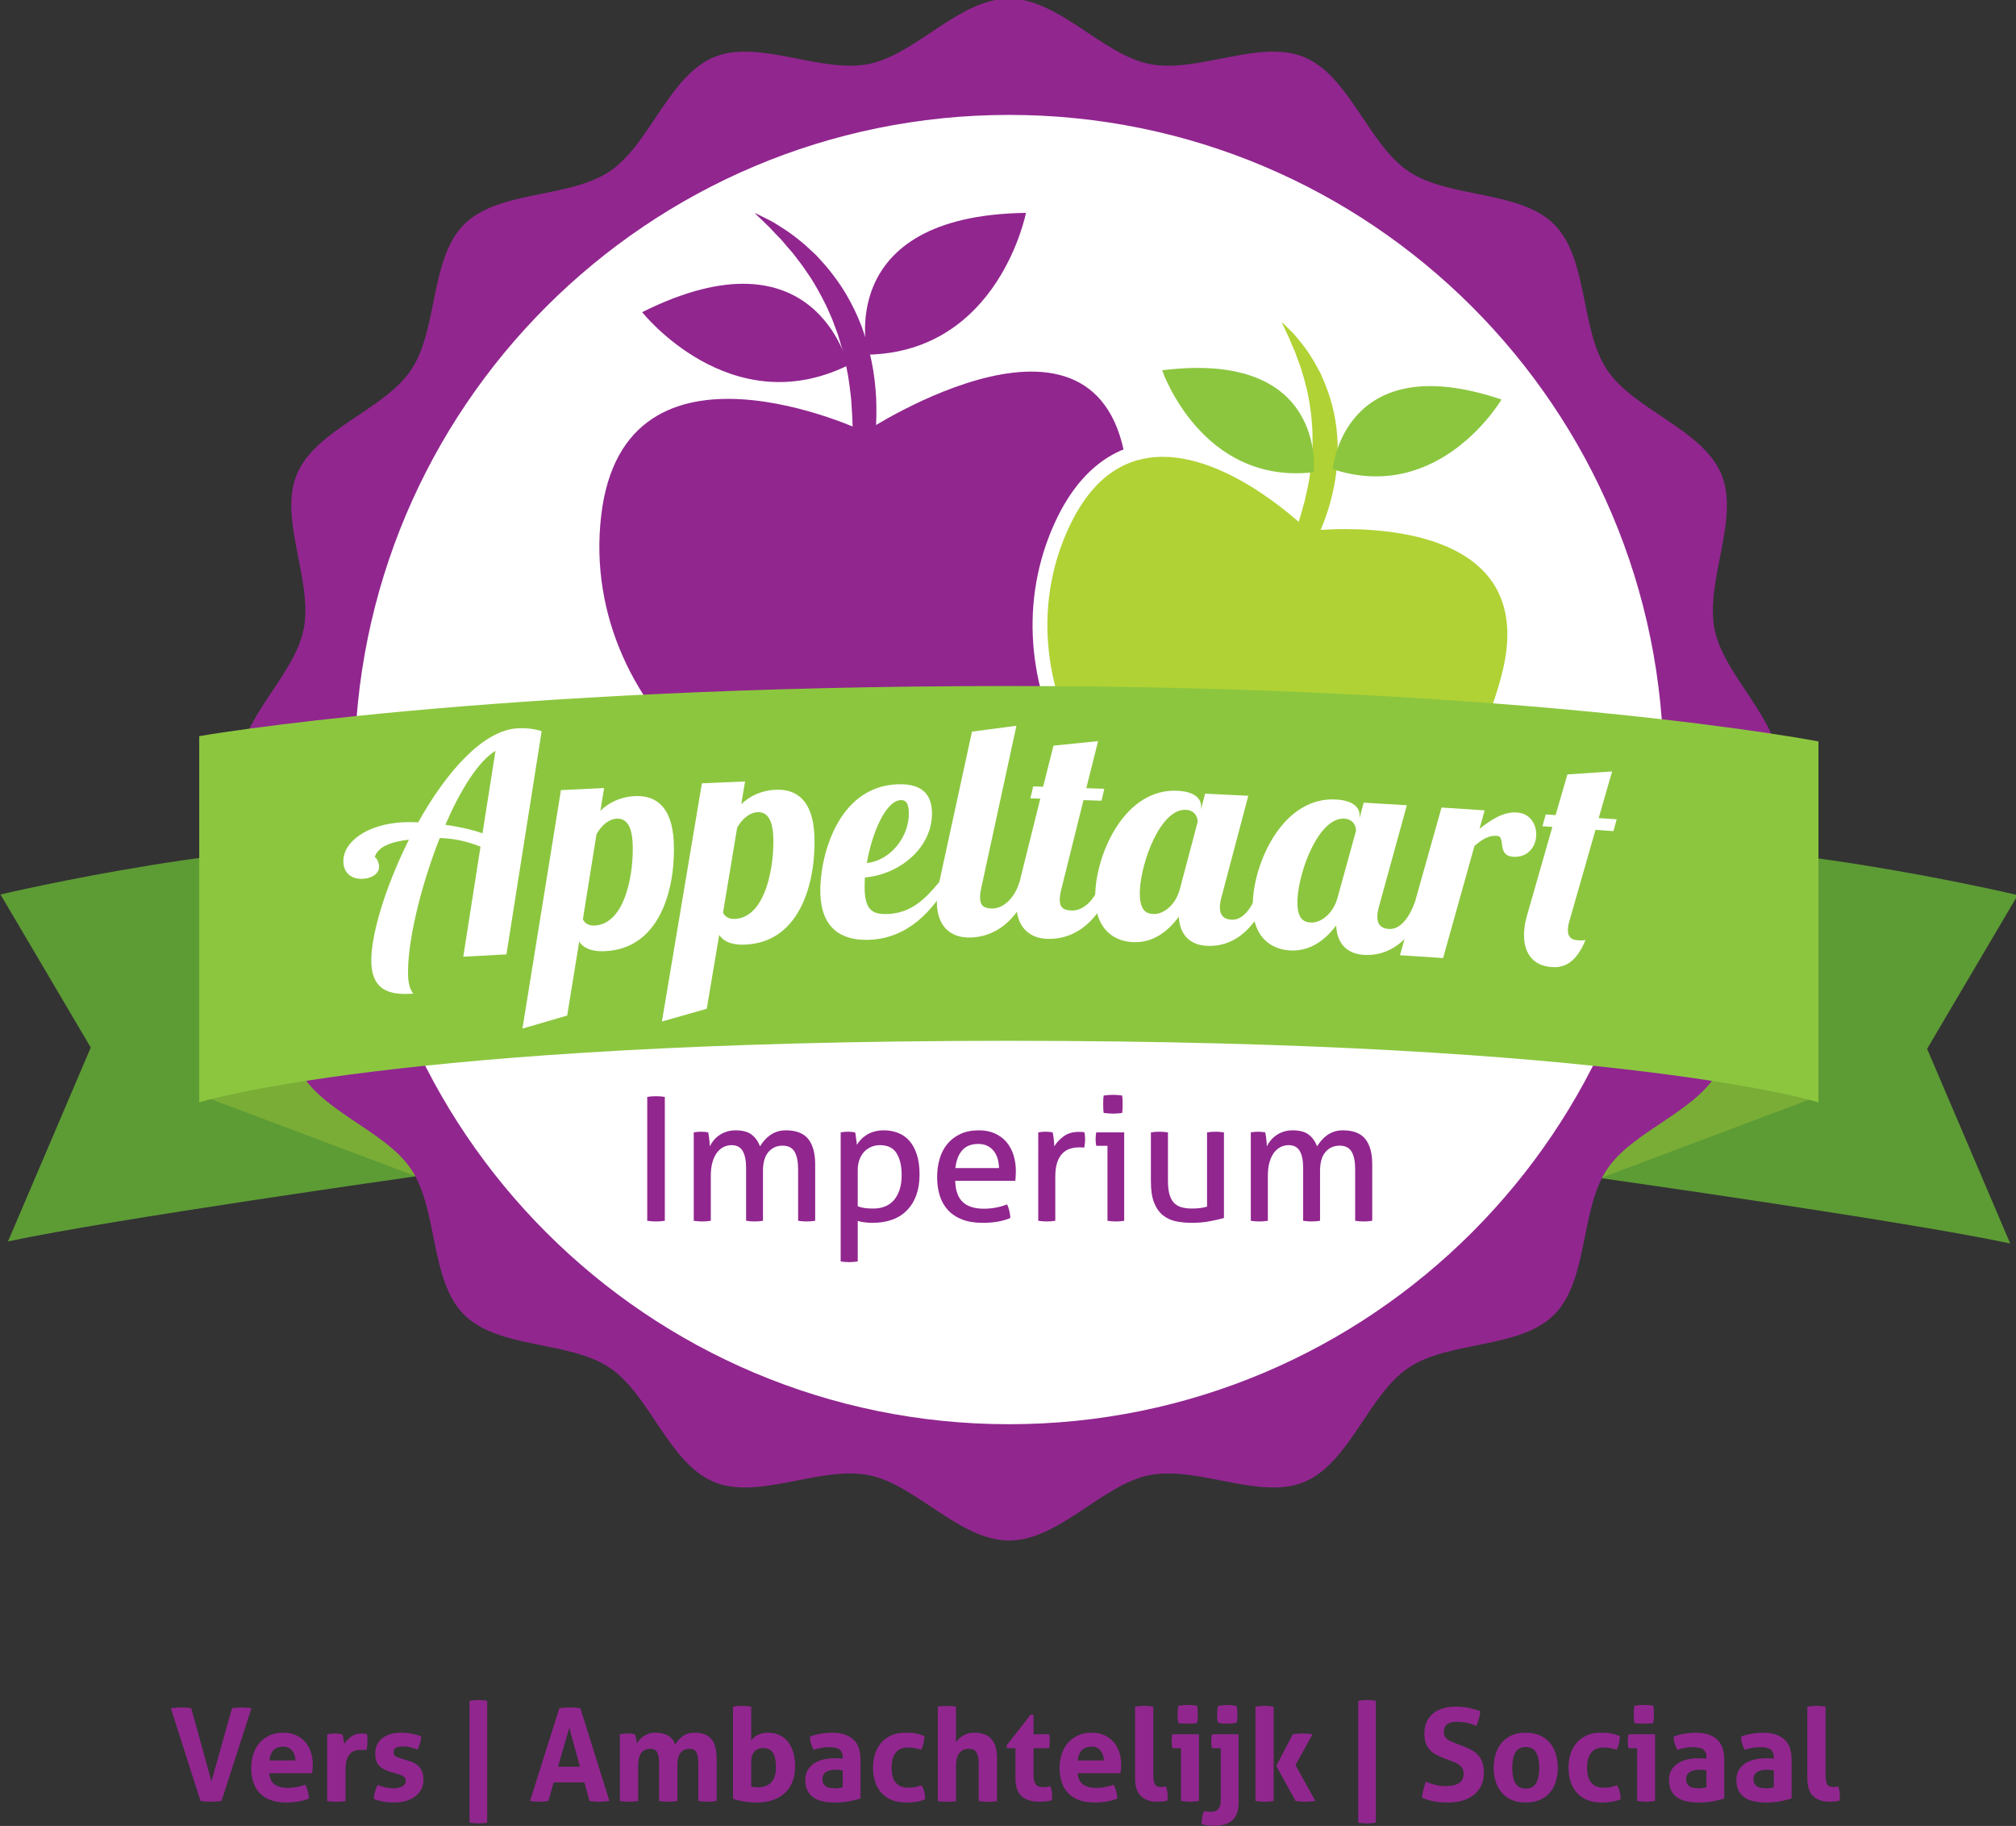 <?xml version="1.0" encoding="UTF-8" standalone="no"?>
<svg
   xmlns:dc="http://purl.org/dc/elements/1.1/"
   xmlns:cc="http://creativecommons.org/ns#"
   xmlns:rdf="http://www.w3.org/1999/02/22-rdf-syntax-ns#"
   xmlns:svg="http://www.w3.org/2000/svg"
   xmlns="http://www.w3.org/2000/svg"
   id="svg8"
   version="1.1"
   viewBox="0 0 168.607 152.688"
   height="152.688mm"
   width="168.607mm">
  <rect x="0" y="0" width="168.607" height="152.688" fill="#333333" stroke="none"/>
  <defs
     id="defs2">
    <clipPath
       clipPathUnits="userSpaceOnUse"
       id="clipPath3715">
      <path
         d="M 0,595.28 H 841.89 V 0 H 0 Z"
         id="path3713" />
    </clipPath>
  </defs>
  <g
     transform="translate(-0.363,0.082)"
     id="layer1">
    <g
       id="g3707"
       transform="matrix(0.353,0,0,-0.353,-62.88,181.934)">
      <g
         id="g3709">
        <g
           id="g3711"
           clip-path="url(#clipPath3715)">
          <g
             id="g3717"
             transform="translate(219.631,110.986)">
            <path
               d="M 0,0 C 0.346,0.04 0.744,0.081 1.192,0.122 1.641,0.163 2.038,0.183 2.385,0.183 3.159,0.183 3.975,0.122 4.831,0 L 9.63,-17.334 14.491,0 c 0.407,0.061 0.799,0.102 1.176,0.122 0.378,0.021 0.76,0.03 1.147,0.03 0.367,0 0.739,-0.009 1.116,-0.03 C 18.307,0.102 18.699,0.061 19.107,0 l -7.092,-21.981 c -0.429,-0.062 -0.841,-0.107 -1.239,-0.138 -0.397,-0.029 -0.82,-0.046 -1.268,-0.046 -0.408,0 -0.805,0.017 -1.193,0.046 -0.387,0.031 -0.815,0.076 -1.284,0.138 z"
               style="fill:#91268f;fill-opacity:1;fill-rule:nonzero;stroke:none"
               id="path3719" />
          </g>
          <g
             id="g3721"
             transform="translate(249.163,98.604)">
            <path
               d="m 0,0 c -0.041,0.979 -0.311,1.769 -0.81,2.369 -0.5,0.602 -1.197,0.902 -2.094,0.902 -1.019,0 -1.794,-0.286 -2.324,-0.855 C -5.758,1.845 -6.074,1.039 -6.175,0 Z m -6.207,-3.026 c 0.082,-1.223 0.51,-2.11 1.285,-2.66 0.774,-0.55 1.793,-0.825 3.057,-0.825 0.693,0 1.401,0.066 2.125,0.199 0.723,0.131 1.411,0.32 2.063,0.565 0.224,-0.407 0.418,-0.898 0.581,-1.468 0.163,-0.57 0.255,-1.181 0.275,-1.834 -1.59,-0.612 -3.383,-0.917 -5.38,-0.917 -1.468,0 -2.726,0.204 -3.776,0.611 -1.049,0.409 -1.906,0.973 -2.567,1.697 -0.664,0.722 -1.153,1.585 -1.468,2.584 -0.317,0.998 -0.474,2.088 -0.474,3.27 0,1.162 0.163,2.252 0.489,3.272 0.326,1.018 0.81,1.905 1.453,2.66 0.641,0.753 1.436,1.349 2.384,1.788 0.948,0.438 2.053,0.657 3.317,0.657 1.1,0 2.079,-0.193 2.935,-0.581 C 0.948,5.605 1.676,5.075 2.278,4.402 2.878,3.73 3.332,2.93 3.638,2.003 3.944,1.075 4.096,0.081 4.096,-0.979 4.096,-1.365 4.082,-1.748 4.051,-2.124 4.02,-2.501 3.984,-2.803 3.944,-3.026 Z"
               style="fill:#91268f;fill-opacity:1;fill-rule:nonzero;stroke:none"
               id="path3723" />
          </g>
          <g
             id="g3725"
             transform="translate(256.683,104.81)">
            <path
               d="M 0,0 C 0.306,0.062 0.596,0.107 0.871,0.138 1.146,0.169 1.447,0.184 1.773,0.184 2.079,0.184 2.379,0.162 2.675,0.123 2.97,0.081 3.261,0.03 3.546,-0.03 3.607,-0.132 3.664,-0.28 3.715,-0.474 3.765,-0.667 3.811,-0.871 3.852,-1.086 3.893,-1.299 3.929,-1.514 3.959,-1.727 3.99,-1.941 4.015,-2.12 4.035,-2.262 c 0.448,0.631 0.999,1.198 1.651,1.697 0.652,0.5 1.468,0.749 2.446,0.749 0.203,0 0.438,-0.01 0.703,-0.032 0.265,-0.019 0.458,-0.049 0.582,-0.09 0.04,-0.204 0.07,-0.44 0.09,-0.704 0.021,-0.265 0.032,-0.54 0.032,-0.825 0,-0.347 -0.016,-0.723 -0.046,-1.132 C 9.462,-3.006 9.406,-3.394 9.324,-3.761 9.1,-3.72 8.851,-3.699 8.575,-3.699 H 8.071 C 7.724,-3.699 7.337,-3.734 6.909,-3.807 6.481,-3.878 6.073,-4.065 5.686,-4.371 5.299,-4.677 4.978,-5.136 4.724,-5.747 4.468,-6.359 4.341,-7.215 4.341,-8.315 v -7.521 c -0.367,-0.06 -0.734,-0.102 -1.101,-0.122 -0.366,-0.02 -0.723,-0.031 -1.07,-0.031 -0.346,0 -0.697,0.011 -1.054,0.031 -0.357,0.02 -0.729,0.062 -1.116,0.122 z"
               style="fill:#91268f;fill-opacity:1;fill-rule:nonzero;stroke:none"
               id="path3727" />
          </g>
          <g
             id="g3729"
             transform="translate(271.694,95.883)">
            <path
               d="m 0,0 c -1.142,0.325 -2.033,0.81 -2.675,1.452 -0.642,0.642 -0.963,1.606 -0.963,2.889 0,1.549 0.555,2.762 1.666,3.638 1.11,0.875 2.624,1.315 4.54,1.315 0.794,0 1.579,-0.071 2.354,-0.215 C 5.696,8.937 6.481,8.723 7.276,8.438 7.234,7.908 7.133,7.357 6.97,6.787 6.807,6.216 6.614,5.718 6.389,5.289 5.9,5.493 5.36,5.671 4.769,5.823 4.178,5.977 3.556,6.053 2.904,6.053 2.211,6.053 1.671,5.947 1.284,5.732 0.896,5.519 0.703,5.177 0.703,4.709 0.703,4.26 0.84,3.944 1.115,3.76 1.391,3.576 1.783,3.403 2.292,3.241 L 4.035,2.721 C 4.606,2.558 5.121,2.359 5.579,2.125 6.038,1.891 6.43,1.6 6.756,1.254 7.082,0.906 7.337,0.479 7.521,-0.031 7.704,-0.54 7.796,-1.162 7.796,-1.896 7.796,-2.649 7.637,-3.353 7.321,-4.005 7.006,-4.657 6.547,-5.224 5.946,-5.702 5.345,-6.181 4.616,-6.558 3.76,-6.833 2.904,-7.107 1.936,-7.245 0.856,-7.245 c -0.489,0 -0.938,0.016 -1.345,0.046 -0.408,0.031 -0.801,0.081 -1.178,0.153 -0.377,0.071 -0.749,0.157 -1.116,0.259 -0.366,0.102 -0.763,0.234 -1.192,0.398 0.041,0.55 0.138,1.105 0.291,1.666 0.153,0.56 0.351,1.106 0.596,1.636 0.672,-0.266 1.31,-0.464 1.911,-0.598 0.601,-0.131 1.227,-0.198 1.88,-0.198 0.285,0 0.596,0.027 0.932,0.076 0.337,0.051 0.647,0.144 0.933,0.276 0.285,0.133 0.524,0.305 0.718,0.52 0.193,0.213 0.291,0.493 0.291,0.84 0,0.489 -0.148,0.841 -0.444,1.056 -0.295,0.214 -0.708,0.402 -1.237,0.564 z"
               style="fill:#91268f;fill-opacity:1;fill-rule:nonzero;stroke:none"
               id="path3731" />
          </g>
          <g
             id="g3733"
             transform="translate(290.402,112.728)">
            <path
               d="M 0,0 C 0.693,0.123 1.386,0.184 2.079,0.184 2.771,0.184 3.475,0.123 4.188,0 v -28.858 c -0.713,-0.124 -1.406,-0.185 -2.079,-0.185 -0.713,0 -1.416,0.061 -2.109,0.185 z"
               style="fill:#91268f;fill-opacity:1;fill-rule:nonzero;stroke:none"
               id="path3735" />
          </g>
          <g
             id="g3737"
             transform="translate(316.571,97.107)">
            <path
               d="M 0,0 -2.538,9.232 -5.197,0 Z m -4.892,13.879 c 0.429,0.06 0.835,0.106 1.224,0.138 0.386,0.03 0.814,0.045 1.283,0.045 0.407,0 0.805,-0.015 1.192,-0.045 0.387,-0.032 0.816,-0.078 1.284,-0.138 L 6.97,-8.103 C 6.134,-8.225 5.319,-8.286 4.524,-8.286 c -0.775,0 -1.528,0.061 -2.262,0.183 L 1.039,-3.7 H -6.237 L -7.49,-8.103 c -0.734,-0.122 -1.438,-0.183 -2.11,-0.183 -0.754,0 -1.498,0.061 -2.232,0.183 z"
               style="fill:#91268f;fill-opacity:1;fill-rule:nonzero;stroke:none"
               id="path3739" />
          </g>
          <g
             id="g3741"
             transform="translate(326.017,104.81)">
            <path
               d="M 0,0 C 0.285,0.062 0.571,0.107 0.856,0.138 1.141,0.169 1.457,0.184 1.804,0.184 2.15,0.184 2.456,0.169 2.721,0.138 2.986,0.107 3.261,0.062 3.547,0 3.607,-0.103 3.663,-0.249 3.715,-0.443 3.766,-0.637 3.811,-0.84 3.852,-1.055 3.893,-1.269 3.928,-1.478 3.959,-1.682 3.99,-1.885 4.016,-2.059 4.036,-2.2 c 0.162,0.305 0.377,0.61 0.642,0.916 0.264,0.305 0.581,0.581 0.947,0.826 0.368,0.244 0.78,0.443 1.238,0.596 0.459,0.153 0.973,0.229 1.545,0.229 2.465,0 4.045,-0.937 4.738,-2.813 0.407,0.754 0.983,1.411 1.727,1.972 0.745,0.56 1.687,0.841 2.828,0.841 1.793,0 3.112,-0.494 3.959,-1.482 0.846,-0.989 1.269,-2.533 1.269,-4.632 v -10.059 c -0.734,-0.122 -1.458,-0.183 -2.171,-0.183 -0.713,0 -1.437,0.061 -2.171,0.183 v 8.927 c 0,1.101 -0.136,1.946 -0.412,2.537 -0.276,0.592 -0.831,0.887 -1.666,0.887 -0.347,0 -0.688,-0.05 -1.025,-0.152 -0.335,-0.103 -0.641,-0.29 -0.916,-0.566 -0.275,-0.274 -0.501,-0.662 -0.673,-1.161 -0.173,-0.5 -0.259,-1.147 -0.259,-1.941 v -8.531 c -0.734,-0.122 -1.458,-0.183 -2.171,-0.183 -0.714,0 -1.437,0.061 -2.171,0.183 v 8.927 c 0,1.101 -0.138,1.946 -0.413,2.537 -0.275,0.592 -0.83,0.887 -1.666,0.887 -0.346,0 -0.693,-0.05 -1.04,-0.152 C 5.829,-3.71 5.518,-3.908 5.243,-4.203 4.968,-4.499 4.749,-4.911 4.585,-5.441 4.423,-5.972 4.341,-6.664 4.341,-7.52 v -8.286 c -0.734,-0.122 -1.457,-0.183 -2.17,-0.183 -0.714,0 -1.437,0.061 -2.171,0.183 z"
               style="fill:#91268f;fill-opacity:1;fill-rule:nonzero;stroke:none"
               id="path3743" />
          </g>
          <g
             id="g3745"
             transform="translate(357.14,92.428)">
            <path
               d="m 0,0 c 0.244,-0.081 0.504,-0.132 0.779,-0.152 0.275,-0.021 0.555,-0.031 0.84,-0.031 1.325,0 2.364,0.387 3.119,1.162 C 5.492,1.753 5.869,2.967 5.869,4.616 5.869,6.084 5.635,7.2 5.166,7.964 4.696,8.729 3.902,9.11 2.781,9.11 1.966,9.11 1.298,8.841 0.779,8.301 0.259,7.761 0,6.909 0,5.748 Z m -4.311,18.925 c 0.733,0.122 1.447,0.183 2.14,0.183 0.713,0 1.437,-0.061 2.171,-0.183 v -8.071 c 0.306,0.549 0.814,1.003 1.528,1.36 0.713,0.356 1.528,0.535 2.446,0.535 0.917,0 1.768,-0.164 2.552,-0.489 C 7.311,11.934 7.988,11.439 8.559,10.777 9.13,10.114 9.578,9.283 9.905,8.286 10.23,7.287 10.394,6.104 10.394,4.738 10.394,3.414 10.189,2.228 9.783,1.178 9.375,0.127 8.784,-0.763 8.009,-1.497 7.234,-2.23 6.286,-2.797 5.166,-3.194 4.045,-3.591 2.781,-3.79 1.375,-3.79 c -0.449,0 -0.922,0.02 -1.422,0.061 -0.499,0.041 -1.004,0.097 -1.514,0.167 -0.509,0.073 -0.997,0.165 -1.466,0.277 -0.47,0.111 -0.898,0.239 -1.284,0.381 z"
               style="fill:#91268f;fill-opacity:1;fill-rule:nonzero;stroke:none"
               id="path3747" />
          </g>
          <g
             id="g3749"
             transform="translate(378.815,96.251)">
            <path
               d="m 0,0 c -0.244,0.041 -0.509,0.076 -0.794,0.106 -0.287,0.031 -0.54,0.047 -0.765,0.047 -0.999,0 -1.788,-0.178 -2.369,-0.535 -0.581,-0.356 -0.871,-0.932 -0.871,-1.728 0,-0.531 0.111,-0.938 0.336,-1.222 0.224,-0.286 0.494,-0.495 0.81,-0.627 0.316,-0.133 0.652,-0.215 1.008,-0.245 0.357,-0.03 0.668,-0.046 0.933,-0.046 0.306,0 0.612,0.026 0.918,0.076 0.306,0.051 0.569,0.097 0.794,0.139 z m 0,3.148 c 0,0.489 -0.082,0.887 -0.244,1.194 -0.163,0.304 -0.387,0.545 -0.673,0.718 -0.286,0.171 -0.637,0.291 -1.054,0.351 -0.418,0.062 -0.882,0.092 -1.391,0.092 -1.101,0 -2.273,-0.215 -3.516,-0.643 -0.285,0.531 -0.5,1.03 -0.642,1.499 -0.143,0.469 -0.214,1.029 -0.214,1.681 0.896,0.306 1.793,0.529 2.69,0.672 0.896,0.143 1.732,0.215 2.507,0.215 2.12,0 3.775,-0.509 4.968,-1.53 C 3.624,6.379 4.219,4.748 4.219,2.506 V -6.665 C 3.506,-6.89 2.639,-7.104 1.621,-7.308 0.602,-7.511 -0.55,-7.612 -1.834,-7.612 c -1.04,0 -1.992,0.091 -2.859,0.275 -0.866,0.183 -1.609,0.488 -2.231,0.916 -0.621,0.429 -1.1,0.979 -1.437,1.651 -0.336,0.673 -0.504,1.499 -0.504,2.477 0,0.979 0.208,1.799 0.626,2.461 0.418,0.662 0.959,1.192 1.621,1.59 0.662,0.396 1.401,0.682 2.216,0.855 0.816,0.173 1.631,0.261 2.446,0.261 0.591,0 1.243,-0.031 1.956,-0.093 z"
               style="fill:#91268f;fill-opacity:1;fill-rule:nonzero;stroke:none"
               id="path3751" />
          </g>
          <g
             id="g3753"
             transform="translate(397.494,92.735)">
            <path
               d="m 0,0 c 0.244,-0.409 0.448,-0.882 0.61,-1.423 0.163,-0.54 0.246,-1.176 0.246,-1.91 -0.816,-0.325 -1.58,-0.535 -2.293,-0.626 -0.714,-0.092 -1.458,-0.138 -2.232,-0.138 -1.325,0 -2.477,0.209 -3.455,0.627 -0.978,0.417 -1.788,0.993 -2.431,1.727 -0.641,0.733 -1.126,1.605 -1.451,2.614 -0.327,1.009 -0.49,2.105 -0.49,3.286 0,1.161 0.158,2.242 0.475,3.241 0.316,0.998 0.794,1.874 1.437,2.629 0.641,0.754 1.44,1.345 2.399,1.773 0.958,0.428 2.068,0.642 3.332,0.642 0.449,0 0.861,-0.01 1.238,-0.03 0.378,-0.021 0.739,-0.062 1.086,-0.123 0.346,-0.061 0.693,-0.143 1.039,-0.244 0.347,-0.102 0.734,-0.235 1.162,-0.398 0,-0.468 -0.062,-0.993 -0.184,-1.574 C 0.366,9.492 0.173,8.937 -0.092,8.407 -0.704,8.61 -1.238,8.747 -1.697,8.819 -2.156,8.891 -2.681,8.927 -3.272,8.927 -4.536,8.927 -5.488,8.515 -6.129,7.688 -6.772,6.863 -7.093,5.687 -7.093,4.157 c 0,-1.65 0.347,-2.854 1.04,-3.607 0.692,-0.754 1.629,-1.131 2.812,-1.131 0.306,0 0.586,0.005 0.841,0.016 0.254,0.009 0.504,0.034 0.749,0.076 0.244,0.04 0.493,0.101 0.748,0.182 C -0.647,-0.225 -0.348,-0.123 0,0"
               style="fill:#91268f;fill-opacity:1;fill-rule:nonzero;stroke:none"
               id="path3755" />
          </g>
          <g
             id="g3757"
             transform="translate(401.346,111.353)">
            <path
               d="m 0,0 c 0.346,0.062 0.703,0.101 1.069,0.122 0.368,0.02 0.724,0.03 1.071,0.03 0.346,0 0.703,-0.01 1.069,-0.03 C 3.577,0.101 3.943,0.062 4.311,0 v -8.408 c 0.142,0.183 0.33,0.402 0.564,0.657 0.235,0.256 0.526,0.5 0.873,0.734 0.346,0.235 0.763,0.433 1.252,0.597 0.49,0.163 1.05,0.244 1.682,0.244 1.752,0 3.083,-0.489 3.989,-1.468 0.907,-0.977 1.361,-2.516 1.361,-4.616 v -10.119 c -0.366,-0.06 -0.734,-0.101 -1.1,-0.122 -0.368,-0.02 -0.724,-0.031 -1.071,-0.031 -0.346,0 -0.703,0.011 -1.069,0.031 -0.368,0.021 -0.734,0.062 -1.102,0.122 v 8.957 c 0,1.101 -0.172,1.946 -0.519,2.537 -0.346,0.592 -0.937,0.887 -1.774,0.887 -0.346,0 -0.702,-0.05 -1.069,-0.152 -0.367,-0.103 -0.699,-0.301 -0.994,-0.596 -0.296,-0.296 -0.54,-0.708 -0.733,-1.238 -0.194,-0.531 -0.29,-1.223 -0.29,-2.079 v -8.316 c -0.368,-0.06 -0.734,-0.101 -1.102,-0.122 -0.366,-0.02 -0.723,-0.031 -1.069,-0.031 -0.347,0 -0.7,0.011 -1.055,0.031 -0.357,0.021 -0.719,0.062 -1.085,0.122 z"
               style="fill:#91268f;fill-opacity:1;fill-rule:nonzero;stroke:none"
               id="path3759" />
          </g>
          <g
             id="g3761"
             transform="translate(419.749,101.508)">
            <path
               d="M 0,0 H -1.987 L -2.139,0.611 3.576,7.918 H 4.279 V 3.302 h 3.7 C 8.04,2.996 8.08,2.721 8.102,2.477 8.121,2.232 8.132,1.977 8.132,1.712 8.132,1.427 8.121,1.151 8.102,0.887 8.08,0.621 8.04,0.325 7.979,0 h -3.7 v -6.206 c 0,-0.632 0.052,-1.141 0.154,-1.528 0.102,-0.387 0.25,-0.694 0.443,-0.917 0.194,-0.225 0.434,-0.378 0.718,-0.459 0.286,-0.082 0.622,-0.122 1.009,-0.122 0.306,0 0.607,0.025 0.903,0.076 0.295,0.051 0.555,0.097 0.779,0.137 0.142,-0.386 0.244,-0.79 0.306,-1.207 0.06,-0.418 0.092,-0.79 0.092,-1.116 0,-0.224 -0.005,-0.413 -0.015,-0.566 -0.012,-0.153 -0.026,-0.301 -0.047,-0.443 -0.937,-0.224 -1.906,-0.337 -2.903,-0.337 -1.856,0 -3.273,0.434 -4.251,1.3 C 0.489,-10.521 0,-9.11 0,-7.153 Z"
               style="fill:#91268f;fill-opacity:1;fill-rule:nonzero;stroke:none"
               id="path3763" />
          </g>
          <g
             id="g3765"
             transform="translate(440.69,98.604)">
            <path
               d="M 0,0 C -0.041,0.979 -0.311,1.769 -0.811,2.369 -1.31,2.971 -2.008,3.271 -2.904,3.271 -3.923,3.271 -4.697,2.985 -5.228,2.416 -5.758,1.845 -6.074,1.039 -6.175,0 Z m -6.206,-3.026 c 0.081,-1.223 0.51,-2.11 1.284,-2.66 0.775,-0.55 1.793,-0.825 3.058,-0.825 0.692,0 1.4,0.066 2.125,0.199 0.722,0.131 1.41,0.32 2.062,0.565 0.225,-0.407 0.419,-0.898 0.581,-1.468 0.163,-0.57 0.254,-1.181 0.276,-1.834 -1.59,-0.612 -3.383,-0.917 -5.381,-0.917 -1.467,0 -2.726,0.204 -3.776,0.611 -1.049,0.409 -1.905,0.973 -2.567,1.697 -0.663,0.722 -1.152,1.585 -1.468,2.584 -0.316,0.998 -0.473,2.088 -0.473,3.27 0,1.162 0.163,2.252 0.488,3.272 0.327,1.018 0.81,1.905 1.453,2.66 0.641,0.753 1.437,1.349 2.384,1.788 0.948,0.438 2.054,0.657 3.317,0.657 1.101,0 2.078,-0.193 2.935,-0.581 C 0.948,5.605 1.676,5.075 2.278,4.402 2.879,3.73 3.333,2.93 3.639,2.003 3.944,1.075 4.098,0.081 4.098,-0.979 4.098,-1.365 4.081,-1.748 4.052,-2.124 4.021,-2.501 3.985,-2.803 3.944,-3.026 Z"
               style="fill:#91268f;fill-opacity:1;fill-rule:nonzero;stroke:none"
               id="path3767" />
          </g>
          <g
             id="g3769"
             transform="translate(448.089,111.353)">
            <path
               d="M 0,0 C 0.734,0.122 1.457,0.184 2.171,0.184 2.864,0.184 3.577,0.122 4.311,0 v -16.051 c 0,-0.632 0.036,-1.14 0.107,-1.528 0.071,-0.387 0.184,-0.689 0.337,-0.901 0.151,-0.215 0.351,-0.363 0.596,-0.445 0.244,-0.081 0.549,-0.122 0.918,-0.122 0.162,0 0.339,0.01 0.533,0.031 0.194,0.02 0.383,0.051 0.566,0.091 0.225,-0.836 0.337,-1.649 0.337,-2.445 v -0.442 c 0,-0.134 -0.021,-0.282 -0.061,-0.445 -0.328,-0.101 -0.72,-0.173 -1.177,-0.214 -0.459,-0.04 -0.882,-0.061 -1.27,-0.061 -1.569,0 -2.828,0.433 -3.774,1.3 C 0.474,-20.366 0,-18.955 0,-16.998 Z"
               style="fill:#91268f;fill-opacity:1;fill-rule:nonzero;stroke:none"
               id="path3771" />
          </g>
          <g
             id="g3773"
             transform="translate(458.331,107.47)">
            <path
               d="m 0,0 c -0.122,0.693 -0.184,1.375 -0.184,2.049 0,0.65 0.062,1.334 0.184,2.047 0.345,0.061 0.718,0.107 1.114,0.137 0.399,0.032 0.76,0.046 1.086,0.046 0.347,0 0.724,-0.014 1.132,-0.046 C 3.739,4.203 4.116,4.157 4.463,4.096 4.523,3.749 4.564,3.409 4.585,3.072 4.604,2.735 4.616,2.394 4.616,2.049 4.616,1.722 4.604,1.385 4.585,1.04 4.564,0.693 4.523,0.347 4.463,0 4.116,-0.062 3.744,-0.103 3.347,-0.122 2.95,-0.144 2.577,-0.153 2.23,-0.153 1.905,-0.153 1.538,-0.144 1.131,-0.122 0.723,-0.103 0.345,-0.062 0,0 m 0.641,-5.962 h -2.048 c -0.061,0.265 -0.107,0.545 -0.137,0.841 -0.031,0.295 -0.046,0.576 -0.046,0.842 0,0.55 0.061,1.089 0.183,1.619 h 6.298 v -15.806 c -0.734,-0.122 -1.448,-0.183 -2.14,-0.183 -0.673,0 -1.376,0.061 -2.11,0.183 z"
               style="fill:#91268f;fill-opacity:1;fill-rule:nonzero;stroke:none"
               id="path3775" />
          </g>
          <g
             id="g3777"
             transform="translate(467.717,107.561)">
            <path
               d="m 0,0 c -0.083,0.429 -0.134,0.785 -0.153,1.071 -0.022,0.284 -0.032,0.58 -0.032,0.887 0,0.325 0.01,0.631 0.032,0.916 0.019,0.286 0.07,0.632 0.153,1.04 0.386,0.102 0.779,0.172 1.176,0.214 0.397,0.041 0.749,0.06 1.054,0.06 0.286,0 0.632,-0.019 1.041,-0.06 C 3.678,4.086 4.064,4.016 4.432,3.914 4.514,3.506 4.564,3.16 4.585,2.874 4.604,2.589 4.616,2.283 4.616,1.958 4.616,1.651 4.604,1.355 4.585,1.071 4.564,0.785 4.514,0.429 4.432,0 4.064,-0.103 3.678,-0.167 3.271,-0.198 2.862,-0.229 2.516,-0.244 2.23,-0.244 1.925,-0.244 1.573,-0.229 1.176,-0.198 0.779,-0.167 0.386,-0.103 0,0 m 0.672,-6.053 h -2.079 c -0.061,0.265 -0.107,0.545 -0.138,0.841 -0.03,0.295 -0.045,0.576 -0.045,0.842 0,0.55 0.06,1.089 0.183,1.619 h 6.298 v -16.142 c 0,-1.956 -0.49,-3.367 -1.468,-4.234 -0.978,-0.866 -2.395,-1.299 -4.25,-1.299 -0.509,0 -1.028,0.031 -1.559,0.092 -0.529,0.062 -1.018,0.143 -1.468,0.244 0,0.592 0.042,1.147 0.124,1.666 0.082,0.521 0.224,1.015 0.428,1.484 0.203,-0.04 0.448,-0.081 0.733,-0.123 0.286,-0.041 0.571,-0.061 0.857,-0.061 0.325,0 0.636,0.041 0.932,0.122 0.295,0.081 0.551,0.23 0.763,0.442 0.215,0.215 0.383,0.516 0.505,0.904 0.122,0.386 0.184,0.896 0.184,1.528 z"
               style="fill:#91268f;fill-opacity:1;fill-rule:nonzero;stroke:none"
               id="path3779" />
          </g>
          <g
             id="g3781"
             transform="translate(481.534,97.291)">
            <path
               d="m 0,0 3.913,7.52 c 0.795,0.123 1.6,0.183 2.415,0.183 0.775,0 1.528,-0.06 2.262,-0.183 L 4.555,0.213 9.264,-8.286 C 8.428,-8.408 7.622,-8.47 6.848,-8.47 c -0.713,0 -1.467,0.062 -2.262,0.184 z m -4.922,14.063 c 0.693,0.122 1.406,0.183 2.14,0.183 0.734,0 1.458,-0.061 2.171,-0.183 V -8.286 c -0.713,-0.122 -1.437,-0.184 -2.171,-0.184 -0.734,0 -1.447,0.062 -2.14,0.184 z"
               style="fill:#91268f;fill-opacity:1;fill-rule:nonzero;stroke:none"
               id="path3783" />
          </g>
          <g
             id="g3785"
             transform="translate(500.945,112.728)">
            <path
               d="M 0,0 C 0.693,0.123 1.387,0.184 2.08,0.184 2.772,0.184 3.476,0.123 4.188,0 v -28.858 c -0.712,-0.124 -1.406,-0.185 -2.078,-0.185 -0.714,0 -1.417,0.061 -2.11,0.185 z"
               style="fill:#91268f;fill-opacity:1;fill-rule:nonzero;stroke:none"
               id="path3787" />
          </g>
          <g
             id="g3789"
             transform="translate(521.121,99.185)">
            <path
               d="m 0,0 c -0.692,0.265 -1.314,0.555 -1.864,0.871 -0.55,0.316 -1.019,0.692 -1.407,1.132 -0.386,0.437 -0.688,0.963 -0.901,1.574 -0.215,0.61 -0.32,1.345 -0.32,2.2 0,1.04 0.177,1.958 0.533,2.752 0.356,0.796 0.861,1.463 1.514,2.003 0.652,0.539 1.436,0.947 2.354,1.222 0.918,0.275 1.946,0.414 3.088,0.414 1.039,0 2.012,-0.092 2.92,-0.275 0.906,-0.184 1.859,-0.45 2.858,-0.796 C 8.652,9.915 8.326,8.754 7.796,7.613 7.49,7.735 7.18,7.857 6.864,7.979 6.548,8.102 6.211,8.204 5.855,8.285 5.499,8.366 5.096,8.433 4.647,8.483 4.198,8.534 3.689,8.56 3.119,8.56 2.772,8.56 2.42,8.529 2.065,8.469 1.707,8.407 1.387,8.295 1.102,8.132 0.815,7.97 0.581,7.729 0.398,7.413 0.215,7.098 0.124,6.685 0.124,6.176 0.124,5.768 0.194,5.426 0.337,5.151 0.479,4.876 0.674,4.642 0.918,4.448 1.162,4.255 1.437,4.092 1.743,3.959 2.049,3.826 2.354,3.699 2.661,3.577 L 4.495,2.873 C 5.27,2.568 5.972,2.252 6.604,1.926 7.236,1.6 7.771,1.197 8.209,0.719 c 0.438,-0.48 0.78,-1.061 1.024,-1.743 0.246,-0.683 0.368,-1.525 0.368,-2.522 0,-1.04 -0.189,-1.987 -0.567,-2.843 -0.377,-0.856 -0.922,-1.59 -1.635,-2.202 -0.714,-0.611 -1.594,-1.09 -2.644,-1.436 -1.05,-0.347 -2.258,-0.52 -3.622,-0.52 -0.674,0 -1.275,0.021 -1.805,0.061 -0.53,0.041 -1.034,0.107 -1.513,0.199 -0.478,0.092 -0.954,0.208 -1.422,0.35 -0.469,0.144 -0.958,0.317 -1.466,0.521 0.06,0.591 0.173,1.208 0.335,1.85 0.163,0.642 0.356,1.288 0.581,1.94 0.856,-0.346 1.661,-0.605 2.415,-0.779 0.755,-0.173 1.56,-0.259 2.416,-0.259 1.284,0 2.293,0.239 3.026,0.718 0.735,0.478 1.101,1.207 1.101,2.185 0,0.49 -0.087,0.897 -0.261,1.224 -0.173,0.325 -0.396,0.6 -0.672,0.825 -0.275,0.224 -0.586,0.413 -0.932,0.566 -0.347,0.153 -0.704,0.299 -1.071,0.443 z"
               style="fill:#91268f;fill-opacity:1;fill-rule:nonzero;stroke:none"
               id="path3791" />
          </g>
          <g
             id="g3793"
             transform="translate(540.626,91.94)">
            <path
               d="M 0,0 C 1.142,0 1.962,0.422 2.461,1.268 2.961,2.114 3.21,3.333 3.21,4.921 3.21,6.511 2.961,7.729 2.461,8.575 1.962,9.42 1.142,9.844 0,9.844 -1.12,9.844 -1.931,9.42 -2.431,8.575 -2.93,7.729 -3.179,6.511 -3.179,4.921 -3.179,3.333 -2.93,2.114 -2.431,1.268 -1.931,0.422 -1.12,0 0,0 m 0,-3.302 c -1.283,0 -2.399,0.209 -3.348,0.627 -0.947,0.417 -1.731,0.998 -2.353,1.742 -0.623,0.745 -1.09,1.616 -1.406,2.615 -0.317,0.997 -0.475,2.079 -0.475,3.239 0,1.162 0.158,2.252 0.475,3.272 0.316,1.019 0.783,1.901 1.406,2.644 0.622,0.744 1.406,1.33 2.353,1.758 0.949,0.427 2.065,0.642 3.348,0.642 1.284,0 2.404,-0.215 3.362,-0.642 C 4.321,12.167 5.115,11.581 5.748,10.837 6.379,10.094 6.848,9.212 7.153,8.193 7.46,7.173 7.612,6.083 7.612,4.921 7.612,3.761 7.46,2.679 7.153,1.682 6.848,0.683 6.379,-0.188 5.748,-0.933 5.115,-1.677 4.321,-2.258 3.362,-2.675 2.404,-3.093 1.284,-3.302 0,-3.302"
               style="fill:#91268f;fill-opacity:1;fill-rule:nonzero;stroke:none"
               id="path3795" />
          </g>
          <g
             id="g3797"
             transform="translate(562.271,92.735)">
            <path
               d="m 0,0 c 0.244,-0.409 0.447,-0.882 0.61,-1.423 0.163,-0.54 0.245,-1.176 0.245,-1.91 -0.816,-0.325 -1.58,-0.535 -2.292,-0.626 -0.714,-0.092 -1.458,-0.138 -2.232,-0.138 -1.325,0 -2.477,0.209 -3.455,0.627 -0.978,0.417 -1.788,0.993 -2.431,1.727 -0.641,0.733 -1.126,1.605 -1.452,2.614 -0.326,1.009 -0.489,2.105 -0.489,3.286 0,1.161 0.158,2.242 0.475,3.241 0.316,0.998 0.794,1.874 1.437,2.629 0.641,0.754 1.44,1.345 2.398,1.773 0.958,0.428 2.069,0.642 3.332,0.642 0.45,0 0.862,-0.01 1.239,-0.03 0.378,-0.021 0.739,-0.062 1.086,-0.123 0.346,-0.061 0.692,-0.143 1.039,-0.244 0.346,-0.102 0.734,-0.235 1.162,-0.398 0,-0.468 -0.062,-0.993 -0.184,-1.574 C 0.366,9.492 0.173,8.937 -0.093,8.407 -0.704,8.61 -1.238,8.747 -1.697,8.819 -2.156,8.891 -2.682,8.927 -3.272,8.927 -4.536,8.927 -5.488,8.515 -6.13,7.688 -6.772,6.863 -7.093,5.687 -7.093,4.157 c 0,-1.65 0.347,-2.854 1.039,-3.607 0.693,-0.754 1.63,-1.131 2.813,-1.131 0.305,0 0.586,0.005 0.841,0.016 0.254,0.009 0.504,0.034 0.749,0.076 0.244,0.04 0.493,0.101 0.748,0.182 C -0.647,-0.225 -0.348,-0.123 0,0"
               style="fill:#91268f;fill-opacity:1;fill-rule:nonzero;stroke:none"
               id="path3799" />
          </g>
          <g
             id="g3801"
             transform="translate(566.398,107.47)">
            <path
               d="m 0,0 c -0.122,0.693 -0.184,1.375 -0.184,2.049 0,0.65 0.062,1.334 0.184,2.047 0.346,0.061 0.718,0.107 1.115,0.137 0.399,0.032 0.76,0.046 1.086,0.046 0.346,0 0.724,-0.014 1.132,-0.046 C 3.74,4.203 4.117,4.157 4.464,4.096 4.524,3.749 4.565,3.409 4.586,3.072 4.605,2.735 4.617,2.394 4.617,2.049 4.617,1.722 4.605,1.385 4.586,1.04 4.565,0.693 4.524,0.347 4.464,0 4.117,-0.062 3.745,-0.103 3.348,-0.122 2.95,-0.144 2.578,-0.153 2.231,-0.153 1.906,-0.153 1.538,-0.144 1.132,-0.122 0.724,-0.103 0.346,-0.062 0,0 m 0.642,-5.962 h -2.049 c -0.06,0.265 -0.106,0.545 -0.137,0.841 -0.03,0.295 -0.045,0.576 -0.045,0.842 0,0.55 0.06,1.089 0.182,1.619 h 6.299 v -15.806 c -0.734,-0.122 -1.448,-0.183 -2.14,-0.183 -0.674,0 -1.376,0.061 -2.11,0.183 z"
               style="fill:#91268f;fill-opacity:1;fill-rule:nonzero;stroke:none"
               id="path3803" />
          </g>
          <g
             id="g3805"
             transform="translate(583.456,96.251)">
            <path
               d="m 0,0 c -0.244,0.041 -0.51,0.076 -0.794,0.106 -0.286,0.031 -0.541,0.047 -0.765,0.047 -0.999,0 -1.789,-0.178 -2.37,-0.535 -0.58,-0.356 -0.87,-0.932 -0.87,-1.728 0,-0.531 0.112,-0.938 0.335,-1.222 0.225,-0.286 0.495,-0.495 0.811,-0.627 0.315,-0.133 0.652,-0.215 1.008,-0.245 0.357,-0.03 0.667,-0.046 0.933,-0.046 0.306,0 0.611,0.026 0.918,0.076 0.306,0.051 0.569,0.097 0.794,0.139 z m 0,3.148 c 0,0.489 -0.081,0.887 -0.244,1.194 -0.163,0.304 -0.388,0.545 -0.672,0.718 -0.286,0.171 -0.638,0.291 -1.055,0.351 -0.418,0.062 -0.882,0.092 -1.391,0.092 -1.102,0 -2.273,-0.215 -3.516,-0.643 -0.285,0.531 -0.5,1.03 -0.642,1.499 -0.143,0.469 -0.214,1.029 -0.214,1.681 0.896,0.306 1.793,0.529 2.69,0.672 0.897,0.143 1.732,0.215 2.507,0.215 2.12,0 3.775,-0.509 4.968,-1.53 C 3.623,6.379 4.219,4.748 4.219,2.506 V -6.665 C 3.506,-6.89 2.64,-7.104 1.62,-7.308 0.602,-7.511 -0.55,-7.612 -1.834,-7.612 c -1.04,0 -1.992,0.091 -2.859,0.275 -0.866,0.183 -1.61,0.488 -2.231,0.916 -0.622,0.429 -1.1,0.979 -1.436,1.651 -0.337,0.673 -0.505,1.499 -0.505,2.477 0,0.979 0.208,1.799 0.627,2.461 0.418,0.662 0.958,1.192 1.62,1.59 0.662,0.396 1.401,0.682 2.217,0.855 0.814,0.173 1.63,0.261 2.445,0.261 0.591,0 1.243,-0.031 1.956,-0.093 z"
               style="fill:#91268f;fill-opacity:1;fill-rule:nonzero;stroke:none"
               id="path3807" />
          </g>
          <g
             id="g3809"
             transform="translate(599.414,96.251)">
            <path
               d="m 0,0 c -0.244,0.041 -0.51,0.076 -0.795,0.106 -0.286,0.031 -0.54,0.047 -0.765,0.047 -0.998,0 -1.788,-0.178 -2.369,-0.535 -0.58,-0.356 -0.87,-0.932 -0.87,-1.728 0,-0.531 0.111,-0.938 0.335,-1.222 0.225,-0.286 0.495,-0.495 0.811,-0.627 0.315,-0.133 0.652,-0.215 1.008,-0.245 0.357,-0.03 0.667,-0.046 0.933,-0.046 0.306,0 0.611,0.026 0.917,0.076 0.307,0.051 0.57,0.097 0.795,0.139 z m 0,3.148 c 0,0.489 -0.082,0.887 -0.244,1.194 -0.163,0.304 -0.388,0.545 -0.673,0.718 -0.286,0.171 -0.637,0.291 -1.054,0.351 -0.418,0.062 -0.882,0.092 -1.391,0.092 -1.102,0 -2.273,-0.215 -3.516,-0.643 -0.285,0.531 -0.5,1.03 -0.642,1.499 -0.143,0.469 -0.214,1.029 -0.214,1.681 0.896,0.306 1.793,0.529 2.689,0.672 0.898,0.143 1.733,0.215 2.508,0.215 2.12,0 3.775,-0.509 4.968,-1.53 C 3.623,6.379 4.219,4.748 4.219,2.506 V -6.665 C 3.506,-6.89 2.639,-7.104 1.62,-7.308 0.602,-7.511 -0.55,-7.612 -1.834,-7.612 c -1.04,0 -1.992,0.091 -2.859,0.275 -0.866,0.183 -1.61,0.488 -2.231,0.916 -0.622,0.429 -1.1,0.979 -1.437,1.651 -0.336,0.673 -0.504,1.499 -0.504,2.477 0,0.979 0.208,1.799 0.627,2.461 0.418,0.662 0.958,1.192 1.62,1.59 0.662,0.396 1.401,0.682 2.216,0.855 0.815,0.173 1.631,0.261 2.446,0.261 0.591,0 1.243,-0.031 1.956,-0.093 z"
               style="fill:#91268f;fill-opacity:1;fill-rule:nonzero;stroke:none"
               id="path3811" />
          </g>
          <g
             id="g3813"
             transform="translate(607.362,111.353)">
            <path
               d="M 0,0 C 0.734,0.122 1.457,0.184 2.171,0.184 2.864,0.184 3.577,0.122 4.311,0 v -16.051 c 0,-0.632 0.036,-1.14 0.107,-1.528 0.071,-0.387 0.184,-0.689 0.337,-0.901 0.151,-0.215 0.351,-0.363 0.596,-0.445 0.244,-0.081 0.549,-0.122 0.917,-0.122 0.163,0 0.34,0.01 0.534,0.031 0.194,0.02 0.383,0.051 0.566,0.091 0.225,-0.836 0.337,-1.649 0.337,-2.445 v -0.442 c 0,-0.134 -0.021,-0.282 -0.061,-0.445 -0.328,-0.101 -0.72,-0.173 -1.177,-0.214 -0.459,-0.04 -0.882,-0.061 -1.27,-0.061 -1.569,0 -2.828,0.433 -3.775,1.3 C 0.474,-20.366 0,-18.955 0,-16.998 Z"
               style="fill:#91268f;fill-opacity:1;fill-rule:nonzero;stroke:none"
               id="path3815" />
          </g>
          <g
             id="g3817"
             transform="translate(179.274,303.74)">
            <path
               d="m 0,0 c 0,0 62.266,14.714 96.336,11.035 l 2.097,-77.797 c 0,0 -72.017,-10.165 -96.651,-15.421 l 19.604,45.924 z"
               style="fill:#5d9b35;fill-opacity:1;fill-rule:nonzero;stroke:none"
               id="path3819" />
          </g>
          <g
             id="g3821"
             transform="translate(277.707,316.852)">
            <path
               d="M 0,0 -33.085,-50.948 -50.317,-60.957 0,-79.875 Z"
               style="fill:#79ad36;fill-opacity:1;fill-rule:nonzero;stroke:none"
               id="path3823" />
          </g>
          <g
             id="g3825"
             transform="translate(657.214,303.591)">
            <path
               d="m 0,0 c 0,0 -62.525,14.774 -96.736,11.08 l -2.104,-78.119 c 0,0 72.315,-10.208 97.051,-15.485 l -19.685,46.115 z"
               style="fill:#5d9b35;fill-opacity:1;fill-rule:nonzero;stroke:none"
               id="path3827" />
          </g>
          <g
             id="g3829"
             transform="translate(558.374,316.758)">
            <path
               d="M 0,0 33.223,-51.159 50.527,-61.209 0,-80.206 Z"
               style="fill:#79ad36;fill-opacity:1;fill-rule:nonzero;stroke:none"
               id="path3831" />
          </g>
          <g
             id="g3833"
             transform="translate(600.865,333.329)">
            <path
               d="m 0,0 c 0,-11.788 -13.283,-22.118 -15.487,-33.257 -2.27,-11.477 6.008,-26.088 1.628,-36.649 -4.455,-10.746 -20.686,-15.206 -27.08,-24.757 -6.443,-9.625 -4.392,-26.312 -12.552,-34.474 -8.16,-8.157 -24.849,-6.109 -34.474,-12.55 -9.551,-6.396 -14.008,-22.624 -24.755,-27.08 -10.558,-4.378 -25.171,3.898 -36.648,1.626 -11.14,-2.202 -21.47,-15.483 -33.257,-15.483 -11.786,0 -22.116,13.281 -33.255,15.483 -11.48,2.272 -26.09,-6.004 -36.651,-1.626 -10.747,4.456 -15.204,20.684 -24.755,27.08 -9.625,6.443 -26.314,4.393 -34.473,12.554 -8.16,8.158 -6.11,24.85 -12.553,34.472 -6.394,9.551 -22.622,14.011 -27.078,24.755 -4.38,10.561 3.898,25.172 1.628,36.649 -2.203,11.141 -15.487,21.469 -15.487,33.257 0,11.787 13.284,22.117 15.487,33.256 2.27,11.479 -6.008,26.09 -1.628,36.651 4.456,10.745 20.686,15.205 27.081,24.756 6.442,9.623 4.392,26.312 12.552,34.472 8.16,8.16 24.848,6.11 34.471,12.552 9.551,6.395 14.01,22.622 24.755,27.078 10.561,4.379 25.173,-3.896 36.651,-1.626 11.139,2.203 21.469,15.485 33.255,15.485 11.787,0 22.117,-13.282 33.257,-15.486 11.479,-2.269 26.09,6.005 36.65,1.627 10.747,-4.455 15.206,-20.684 24.755,-27.078 9.625,-6.444 26.314,-4.393 34.474,-12.553 8.16,-8.159 6.109,-24.849 12.551,-34.473 6.395,-9.551 22.624,-14.011 27.079,-24.756 4.38,-10.562 -3.898,-25.171 -1.628,-36.65 C -13.283,22.115 0,11.787 0,0"
               style="fill:#91268f;fill-opacity:1;fill-rule:nonzero;stroke:none"
               id="path3835" />
          </g>
          <g
             id="g3837"
             transform="translate(573.318,333.329)">
            <path
               d="m 0,0 c 0,-85.647 -69.431,-155.078 -155.078,-155.078 -85.647,0 -155.077,69.431 -155.077,155.078 0,85.647 69.43,155.078 155.077,155.078 C -69.431,155.078 0,85.647 0,0"
               style="fill:#ffffff;fill-opacity:1;fill-rule:nonzero;stroke:none"
               id="path3839" />
          </g>
          <g
             id="g3841"
             transform="translate(321.581,393.388)">
            <path
               d="m 0,0 c 5.439,47.145 62.518,19.946 62.518,19.946 0,0 58.245,38.441 62.233,-10.88 2.587,-31.975 -6.782,-79.185 -34.088,-85.184 C 42.792,-86.634 -5.44,-47.145 0,0"
               style="fill:#91268f;fill-opacity:1;fill-rule:nonzero;stroke:none"
               id="path3843" />
          </g>
          <g
             id="g3845"
             transform="translate(377.999,385.511)">
            <path
               d="m 0,0 c 0,0 0.312,1.388 0.773,3.794 0.449,2.411 1.04,5.841 1.545,9.938 0.246,2.051 0.437,4.272 0.625,6.606 0.158,2.338 0.227,4.8 0.222,7.33 0.027,2.534 -0.148,5.132 -0.334,7.758 -0.297,2.613 -0.582,5.267 -1.164,7.856 -0.471,2.616 -1.239,5.149 -2.009,7.636 -0.453,1.221 -0.902,2.431 -1.346,3.627 -0.534,1.157 -0.993,2.338 -1.549,3.449 -1.105,2.227 -2.271,4.345 -3.512,6.287 -0.652,0.954 -1.286,1.883 -1.899,2.781 -0.661,0.873 -1.3,1.717 -1.913,2.527 -0.601,0.83 -1.308,1.507 -1.896,2.239 -0.608,0.712 -1.157,1.427 -1.761,2.007 -1.194,1.171 -2.142,2.336 -3.051,3.146 -1.777,1.672 -2.778,2.706 -2.778,2.706 0,0 1.283,-0.579 3.503,-1.727 1.123,-0.555 2.375,-1.401 3.849,-2.345 1.457,-0.964 3.029,-2.176 4.67,-3.592 0.8,-0.739 1.633,-1.508 2.495,-2.304 0.821,-0.841 1.602,-1.775 2.445,-2.707 1.61,-1.923 3.211,-4.057 4.621,-6.431 1.412,-2.37 2.664,-4.947 3.711,-7.654 0.999,-2.72 1.86,-5.55 2.418,-8.433 C 8.27,41.617 8.569,38.698 8.746,35.832 8.846,32.964 8.837,30.141 8.573,27.438 8.375,24.73 7.927,22.146 7.454,19.724 6.99,17.297 6.374,15.045 5.739,12.997 4.495,8.89 3.025,5.628 1.92,3.404 0.801,1.179 0,0 0,0"
               style="fill:#91268f;fill-opacity:1;fill-rule:nonzero;stroke:none"
               id="path3847" />
          </g>
          <g
             id="g3849"
             transform="translate(384.715,431.611)">
            <path
               d="M 0,0 C 0,0 -8.479,32.962 37.521,33.587 37.521,33.587 31.119,0.675 0,0"
               style="fill:#91268f;fill-opacity:1;fill-rule:nonzero;stroke:none"
               id="path3851" />
          </g>
          <g
             id="g3853"
             transform="translate(380.056,429.073)">
            <path
               d="m 0,0 c 0,0 -7.605,33.175 -48.755,12.605 0,0 20.801,-26.296 48.755,-12.605"
               style="fill:#91268f;fill-opacity:1;fill-rule:nonzero;stroke:none"
               id="path3855" />
          </g>
          <g
             id="g3857"
             transform="translate(488.004,302.014)">
            <path
               d="m 0,0 c -1.221,0 -2.458,0.077 -3.678,0.227 -21.327,2.63 -40.354,15.803 -50.899,35.238 -9.682,17.844 -10.475,37.834 -2.177,54.846 5.452,11.175 13.317,16.841 23.379,16.841 15.871,0 31.854,-14.327 35.181,-17.483 1.362,0.129 4.275,0.354 8.051,0.354 21.584,0 31.273,-6.696 35.599,-12.315 C 50.209,71.537 51.263,63.274 48.589,53.15 45.038,39.71 38.492,26.553 30.629,17.053 21.396,5.897 10.804,0 0,0"
               style="fill:#b0d235;fill-opacity:1;fill-rule:nonzero;stroke:none"
               id="path3859" />
          </g>
          <g
             id="g3861"
             transform="translate(454.632,410.916)">
            <path
               d="M 0,0 V -3.5 0 h -0.003 c -13.436,-0.001 -20.984,-9.693 -24.951,-17.824 -8.549,-17.526 -7.744,-38.1 2.211,-56.447 10.813,-19.931 30.336,-33.441 52.223,-36.141 1.291,-0.159 2.601,-0.239 3.892,-0.239 11.343,0 22.4,6.116 31.978,17.687 8.136,9.83 14.636,22.887 18.302,36.766 2.821,10.676 1.664,19.448 -3.437,26.073 -4.567,5.929 -14.69,12.997 -36.986,12.997 -3.221,0 -5.838,-0.162 -7.427,-0.293 C 31.363,-13.326 15.712,0 0,0 m -0.003,-3.5 c 16.934,0.002 34.551,-17.558 34.551,-17.558 0,0 3.543,0.43 8.681,0.43 15.407,0 45.182,-3.853 37.04,-34.677 -6.697,-25.345 -24.647,-51.846 -46.897,-51.846 -1.143,0 -2.298,0.069 -3.464,0.213 -41.793,5.155 -69.593,50.933 -51.717,87.58 5.781,11.848 13.716,15.857 21.806,15.858"
               style="fill:#ffffff;fill-opacity:1;fill-rule:nonzero;stroke:none"
               id="path3863" />
          </g>
          <g
             id="g3865"
             transform="translate(476.288,369.056)">
            <path
               d="m 0,0 c 0,0 0.599,1.057 1.645,2.906 1.012,1.853 2.417,4.495 3.947,7.688 0.76,1.6 1.52,3.353 2.318,5.191 0.774,1.851 1.506,3.827 2.206,5.872 0.727,2.039 1.309,4.184 1.897,6.351 0.493,2.188 1.014,4.403 1.277,6.647 0.365,2.234 0.466,4.485 0.563,6.699 -0.013,1.108 -0.026,2.207 -0.039,3.292 -0.094,1.081 -0.123,2.16 -0.246,3.211 -0.241,2.103 -0.552,4.141 -0.978,6.062 -0.242,0.957 -0.479,1.888 -0.706,2.788 -0.272,0.897 -0.533,1.764 -0.784,2.596 -0.237,0.845 -0.605,1.596 -0.857,2.362 -0.274,0.754 -0.5,1.495 -0.811,2.143 -0.609,1.298 -1.017,2.527 -1.502,3.455 -0.921,1.887 -1.407,3.034 -1.407,3.034 0,0 0.905,-0.812 2.416,-2.352 0.772,-0.759 1.572,-1.788 2.521,-2.966 0.932,-1.187 1.89,-2.609 2.841,-4.225 0.451,-0.826 0.921,-1.687 1.407,-2.578 0.439,-0.917 0.815,-1.9 1.245,-2.9 0.78,-2.025 1.497,-4.223 1.978,-6.567 0.485,-2.339 0.779,-4.805 0.86,-7.319 0.043,-2.511 -0.069,-5.071 -0.44,-7.587 -0.338,-2.524 -0.935,-4.992 -1.624,-7.379 -0.75,-2.366 -1.581,-4.662 -2.587,-6.782 -0.952,-2.145 -2.081,-4.11 -3.179,-5.936 C 10.871,11.873 9.699,10.232 8.573,8.763 6.344,5.807 4.166,3.616 2.596,2.157 1.015,0.702 0,0 0,0"
               style="fill:#b0d235;fill-opacity:1;fill-rule:nonzero;stroke:none"
               id="path3867" />
          </g>
          <g
             id="g3869"
             transform="translate(494.901,404.491)">
            <path
               d="M 0,0 C 0,0 2.547,29.131 39.999,16.496 39.999,16.496 25.408,-8.343 0,0"
               style="fill:#8cc63f;fill-opacity:1;fill-rule:nonzero;stroke:none"
               id="path3871" />
          </g>
          <g
             id="g3873"
             transform="translate(490.401,403.766)">
            <path
               d="m 0,0 c 0,0 3.315,29.054 -35.904,24.143 0,0 9.342,-27.25 35.904,-24.143"
               style="fill:#8cc63f;fill-opacity:1;fill-rule:nonzero;stroke:none"
               id="path3875" />
          </g>
          <g
             id="g3877"
             transform="translate(418.176,353.118)">
            <path
               d="m 0,0 c -124.464,0 -191.816,-11.873 -191.816,-11.873 v -86.751 c 0,0 46.004,14.581 191.816,14.581 145.813,0 191.817,-14.581 191.817,-14.581 v 85.493 C 191.817,-13.131 124.466,0 0,0"
               style="fill:#8cc63f;fill-opacity:1;fill-rule:nonzero;stroke:none"
               id="path3879" />
          </g>
          <g
             id="g3881"
             transform="translate(296.555,337.768)">
            <path
               d="m 0,0 c -4.138,-2.501 -8.329,-9.35 -11.877,-17.517 2.87,-0.416 5.966,-1.032 8.796,-2.02 z m -7.635,-48.767 4.083,26.071 c -3.709,1.438 -6.513,1.929 -9.653,2.045 -4.704,-11.861 -7.884,-25.563 -7.487,-32.948 0.122,-2.273 0.747,-3.308 1.207,-3.923 -3.834,-0.207 -9.523,-0.371 -9.92,7.015 -0.343,6.391 3.292,18.267 8.886,29.463 -4.388,-0.521 -7.317,-1.675 -8.11,-4.14 0.356,0.02 0.988,-1.156 1.042,-2.15 0.091,-1.705 -1.627,-2.865 -3.829,-2.984 -2.414,-0.129 -4.475,1.113 -4.623,3.883 -0.26,4.828 5.637,9.062 14.017,9.512 0.994,0.053 2.205,0.047 3.704,-0.014 C -11.756,-5.19 -3.04,4.893 5.268,5.339 6.902,5.426 9.189,5.265 10.932,4.646 L 2.591,-48.218 Z"
               style="fill:#ffffff;fill-opacity:1;fill-rule:nonzero;stroke:none"
               id="path3883" />
          </g>
          <g
             id="g3885"
             transform="translate(329.046,315.976)">
            <path
               d="M 0,0 C -0.268,5.47 -2.562,5.785 -3.84,5.722 -5.403,5.645 -7.333,4.34 -8.571,2 l -3.214,-20.094 c 0.323,-0.767 1.146,-1.581 2.78,-1.501 C -1.547,-19.229 0.328,-6.677 0,0 M -6.76,12.983 -7.635,7.6 c 1.972,1.877 4.609,3.288 8.16,3.463 C 5.355,11.3 9.328,8.719 9.742,0.266 10.213,-9.324 7.28,-24.99 -6.5,-25.666 c -3.551,-0.176 -5.315,0.948 -6.164,2.261 l -2.842,-17.514 -10.6,-3.084 9.117,56.484 z"
               style="fill:#ffffff;fill-opacity:1;fill-rule:nonzero;stroke:none"
               id="path3887" />
          </g>
          <g
             id="g3889"
             transform="translate(362.365,317.488)">
            <path
               d="M 0,0 C -0.234,5.471 -2.526,5.799 -3.805,5.745 -5.367,5.678 -7.305,4.384 -8.558,2.053 l -3.339,-20.074 c 0.317,-0.769 1.135,-1.589 2.77,-1.519 C -1.667,-19.22 0.286,-6.68 0,0 M -6.68,13.023 -7.587,7.646 c 1.984,1.865 4.629,3.26 8.182,3.412 4.831,0.207 8.787,-2.399 9.148,-10.855 0.412,-9.591 -2.619,-25.239 -16.403,-25.829 -3.553,-0.153 -5.309,0.982 -6.149,2.298 l -2.951,-17.494 -10.619,-3.017 9.469,56.425 z"
               style="fill:#ffffff;fill-opacity:1;fill-rule:nonzero;stroke:none"
               id="path3891" />
          </g>
          <g
             id="g3893"
             transform="translate(392.614,326.096)">
            <path
               d="M 0,0 C -3.624,-0.111 -6.873,-7.823 -8.08,-14.902 -2.617,-14.379 2.047,-8.758 1.867,-2.86 1.812,-1.083 1.351,0.041 0,0 m -3.298,-26.991 c 5.614,0.173 8.929,3.404 12.359,7.564 l 2.417,0.074 C 7.627,-26.016 1.789,-32.81 -7.664,-33.1 c -6.681,-0.204 -11.187,2.93 -11.433,10.961 -0.25,8.173 3.845,25.442 18.414,25.889 6.326,0.193 7.918,-3.031 8.026,-6.584 0.251,-8.173 -7.373,-14.738 -15.886,-15.497 -0.041,-0.996 -0.082,-1.994 -0.056,-2.846 0.148,-4.834 1.89,-5.919 5.301,-5.814"
               style="fill:#ffffff;fill-opacity:1;fill-rule:nonzero;stroke:none"
               id="path3895" />
          </g>
          <g
             id="g3897"
             transform="translate(419.977,343.703)">
            <path
               d="m 0,0 -8.322,-38.369 c -0.217,-0.922 -0.291,-1.634 -0.294,-2.274 -0.007,-1.99 0.916,-2.634 2.906,-2.642 2.774,-0.011 5.343,2.683 6.423,6.234 L 3.7,-37.063 c -4.097,-11.576 -11.143,-13.112 -14.982,-13.099 -4.267,0.017 -7.6,2.589 -7.576,8.563 0.004,1.351 0.224,2.914 0.586,4.619 l 7.744,35.597 z"
               style="fill:#ffffff;fill-opacity:1;fill-rule:nonzero;stroke:none"
               id="path3899" />
          </g>
          <g
             id="g3901"
             transform="translate(439.324,340.066)">
            <path
               d="m 0,0 -2.795,-11.148 4.265,-0.143 -0.665,-2.824 -4.264,0.143 -5.266,-21.168 c -0.244,-0.917 -0.338,-1.625 -0.36,-2.265 -0.066,-1.99 0.835,-2.66 2.825,-2.727 2.772,-0.094 5.421,2.521 6.608,6.039 l 2.984,-0.101 c -4.439,-11.447 -11.529,-12.774 -15.367,-12.646 -4.264,0.144 -7.518,2.814 -7.318,8.785 0.046,1.35 0.311,2.907 0.725,4.6 l 4.936,19.827 -2.346,0.079 0.664,2.824 2.345,-0.079 2.462,9.736 z"
               style="fill:#ffffff;fill-opacity:1;fill-rule:nonzero;stroke:none"
               id="path3903" />
          </g>
          <g
             id="g3905"
             transform="translate(449.227,304.827)">
            <path
               d="m 0,0 c -0.272,-5.47 1.996,-5.654 3.274,-5.718 2.061,-0.102 5.151,1.88 6.208,5.957 l 4.211,15.883 c 0.042,0.852 -0.505,2.731 -2.777,2.844 C 4.878,19.268 0.333,6.677 0,0 m 25.679,22.289 -6.32,-23.896 c -0.258,-0.913 -0.365,-1.62 -0.397,-2.26 -0.1,-1.987 0.77,-3.099 2.76,-3.199 2.77,-0.138 4.843,2.891 6.087,6.39 l 2.983,-0.149 c -4.627,-11.377 -11.098,-12.62 -14.933,-12.428 -3.979,0.198 -6.421,2.599 -6.635,6.883 -2.366,-3.158 -5.868,-6.259 -10.911,-6.007 -4.829,0.241 -9.297,3.455 -8.876,11.907 0.479,9.59 7.136,24.568 19.497,23.95 4.048,-0.202 5.675,-1.85 5.572,-3.91 l -0.025,-0.497 0.97,3.726 z"
               style="fill:#ffffff;fill-opacity:1;fill-rule:nonzero;stroke:none"
               id="path3907" />
          </g>
          <g
             id="g3909"
             transform="translate(486.575,302.845)">
            <path
               d="m 0,0 c -0.328,-5.466 1.938,-5.673 3.216,-5.751 2.059,-0.124 5.169,1.828 6.268,5.894 l 4.37,15.841 c 0.051,0.851 -0.478,2.735 -2.75,2.872 C 5.071,19.217 0.399,6.673 0,0 M 25.901,22.029 19.342,-1.802 c -0.269,-0.91 -0.382,-1.615 -0.421,-2.255 -0.118,-1.987 0.74,-3.107 2.728,-3.227 2.769,-0.165 4.873,2.843 6.151,6.328 l 2.982,-0.179 c -4.741,-11.329 -11.224,-12.507 -15.057,-12.277 -3.977,0.239 -6.397,2.664 -6.567,6.948 -2.396,-3.133 -5.929,-6.198 -10.969,-5.896 -4.827,0.29 -9.263,3.547 -8.756,11.996 0.574,9.584 7.382,24.494 19.735,23.753 4.047,-0.242 5.657,-1.907 5.534,-3.966 l -0.031,-0.497 1.008,3.717 z"
               style="fill:#ffffff;fill-opacity:1;fill-rule:nonzero;stroke:none"
               id="path3911" />
          </g>
          <g
             id="g3913"
             transform="translate(530.908,323.661)">
            <path
               d="m 0,0 -1.21,-4.339 c 2.623,1.966 5.467,4.06 8.873,3.838 3.193,-0.209 4.724,-2.946 4.548,-5.642 -0.163,-2.484 -1.971,-5.073 -5.448,-4.846 -3.974,0.26 -1.68,4.814 -3.808,4.953 -2.129,0.14 -3.476,-0.841 -5.356,-2.358 l -7.443,-26.59 -10.217,0.668 9.844,34.986 z"
               style="fill:#ffffff;fill-opacity:1;fill-rule:nonzero;stroke:none"
               id="path3915" />
          </g>
          <g
             id="g3917"
             transform="translate(551.165,298.07)">
            <path
               d="m 0,0 c -0.271,-0.836 -0.473,-1.677 -0.525,-2.458 -0.103,-1.49 0.392,-2.593 2.307,-2.725 0.496,-0.034 1.277,-0.088 1.859,0.087 -2.407,-5.965 -5.586,-6.601 -7.997,-6.435 -4.965,0.341 -6.855,3.964 -6.542,8.503 0.082,1.207 0.311,2.473 0.682,3.731 l 6.003,20.967 -2.341,0.162 0.764,2.798 2.341,-0.161 2.801,9.643 10.594,0.697 c 0,0 -1.394,-4.75 -3.181,-11.042 l 4.256,-0.292 -0.762,-2.798 -4.256,0.292 z"
               style="fill:#ffffff;fill-opacity:1;fill-rule:nonzero;stroke:none"
               id="path3919" />
          </g>
          <g
             id="g3921"
             transform="translate(332.507,255.786)">
            <path
               d="M 0,0 C 0.327,0.054 0.666,0.095 1.02,0.123 1.374,0.149 1.727,0.164 2.081,0.164 2.435,0.164 2.789,0.149 3.143,0.123 3.495,0.095 3.835,0.054 4.163,0 v -29.342 c -0.328,-0.054 -0.661,-0.095 -1.001,-0.122 -0.34,-0.027 -0.701,-0.041 -1.081,-0.041 -0.354,0 -0.715,0.014 -1.081,0.041 -0.367,0.027 -0.702,0.068 -1,0.122 z"
               style="fill:#91268f;fill-opacity:1;fill-rule:nonzero;stroke:none"
               id="path3923" />
          </g>
          <g
             id="g3925"
             transform="translate(343.525,247.38)">
            <path
               d="m 0,0 c 0.299,0.054 0.592,0.095 0.878,0.122 0.285,0.026 0.577,0.04 0.877,0.04 0.298,0 0.577,-0.014 0.836,-0.04 C 2.85,0.095 3.129,0.054 3.428,0 3.51,-0.408 3.591,-0.946 3.673,-1.612 c 0.081,-0.667 0.122,-1.231 0.122,-1.694 0.245,0.49 0.551,0.958 0.918,1.408 0.368,0.449 0.802,0.849 1.307,1.204 0.503,0.353 1.081,0.638 1.734,0.856 0.653,0.219 1.373,0.327 2.163,0.327 1.632,0 2.891,-0.333 3.775,-1 0.883,-0.667 1.557,-1.598 2.02,-2.795 0.272,0.463 0.604,0.924 0.999,1.388 0.395,0.462 0.838,0.869 1.328,1.224 0.489,0.353 1.046,0.638 1.672,0.856 0.626,0.219 1.333,0.327 2.122,0.327 2.421,0 4.184,-0.68 5.285,-2.04 1.103,-1.361 1.653,-3.374 1.653,-6.041 v -13.344 c -0.3,-0.054 -0.639,-0.095 -1.02,-0.122 -0.381,-0.027 -0.722,-0.041 -1.02,-0.041 -0.3,0 -0.633,0.014 -1.001,0.041 -0.367,0.027 -0.7,0.068 -1,0.122 v 12.162 c 0,1.877 -0.285,3.284 -0.855,4.223 -0.573,0.939 -1.511,1.408 -2.817,1.408 -1.388,0 -2.51,-0.503 -3.368,-1.509 -0.856,-1.008 -1.285,-2.491 -1.285,-4.449 v -11.835 c -0.299,-0.054 -0.632,-0.095 -1,-0.122 -0.366,-0.027 -0.7,-0.041 -0.999,-0.041 -0.3,0 -0.633,0.014 -1,0.041 -0.367,0.027 -0.7,0.068 -1,0.122 v 12.447 c 0,1.823 -0.272,3.189 -0.816,4.101 -0.545,0.912 -1.415,1.367 -2.611,1.367 -0.682,0 -1.32,-0.149 -1.918,-0.449 C 6.461,-3.77 5.938,-4.219 5.489,-4.816 5.041,-5.415 4.687,-6.169 4.427,-7.081 4.168,-7.992 4.04,-9.047 4.04,-10.244 v -10.692 c -0.299,-0.054 -0.632,-0.095 -1,-0.122 -0.366,-0.027 -0.701,-0.041 -0.999,-0.041 -0.3,0 -0.64,0.014 -1.021,0.041 -0.381,0.027 -0.721,0.068 -1.02,0.122 z"
               style="fill:#91268f;fill-opacity:1;fill-rule:nonzero;stroke:none"
               id="path3927" />
          </g>
          <g
             id="g3929"
             transform="translate(382.376,229.873)">
            <path
               d="m 0,0 c 0.517,-0.191 1.047,-0.327 1.591,-0.408 0.544,-0.083 1.252,-0.124 2.122,-0.124 0.98,0 1.878,0.157 2.694,0.47 0.817,0.312 1.516,0.795 2.102,1.449 0.584,0.652 1.047,1.475 1.387,2.467 0.341,0.994 0.511,2.17 0.511,3.532 0,2.176 -0.402,3.903 -1.204,5.182 -0.803,1.28 -2.116,1.918 -3.939,1.918 -0.68,0 -1.333,-0.122 -1.959,-0.368 C 2.679,13.874 2.123,13.507 1.633,13.018 1.142,12.527 0.748,11.908 0.449,11.16 0.149,10.412 0,9.521 0,8.487 Z m -4.041,17.507 c 0.272,0.054 0.552,0.095 0.837,0.122 0.286,0.026 0.579,0.04 0.878,0.04 0.271,0 0.557,-0.014 0.857,-0.04 0.299,-0.027 0.585,-0.068 0.857,-0.122 0.026,-0.056 0.061,-0.225 0.101,-0.511 0.041,-0.285 0.082,-0.592 0.124,-0.918 0.04,-0.326 0.081,-0.64 0.122,-0.938 0.04,-0.3 0.06,-0.49 0.06,-0.573 0.273,0.436 0.599,0.858 0.981,1.266 0.38,0.408 0.836,0.775 1.366,1.103 0.531,0.325 1.129,0.585 1.796,0.774 0.666,0.19 1.409,0.286 2.224,0.286 1.224,0 2.36,-0.203 3.407,-0.611 1.047,-0.408 1.945,-1.041 2.694,-1.899 0.749,-0.857 1.333,-1.945 1.755,-3.264 0.422,-1.32 0.633,-2.877 0.633,-4.673 0,-3.592 -0.973,-6.402 -2.919,-8.428 -1.944,-2.027 -4.7,-3.04 -8.263,-3.04 -0.599,0 -1.211,0.041 -1.836,0.122 C 1.006,-3.715 0.462,-3.605 0,-3.47 v -9.591 c -0.327,-0.053 -0.673,-0.094 -1.041,-0.122 -0.367,-0.026 -0.7,-0.04 -1,-0.04 -0.3,0 -0.631,0.014 -0.999,0.04 -0.368,0.028 -0.701,0.069 -1.001,0.122 z"
               style="fill:#91268f;fill-opacity:1;fill-rule:nonzero;stroke:none"
               id="path3931" />
          </g>
          <g
             id="g3933"
             transform="translate(415.841,238.931)">
            <path
               d="M 0,0 C 0,0.762 -0.102,1.489 -0.307,2.184 -0.511,2.877 -0.81,3.482 -1.205,3.999 -1.6,4.516 -2.103,4.932 -2.714,5.244 -3.326,5.557 -4.055,5.714 -4.897,5.714 -6.558,5.714 -7.83,5.209 -8.713,4.204 -9.598,3.196 -10.135,1.795 -10.325,0 Z m -10.366,-3.02 c 0.054,-2.285 0.646,-3.959 1.775,-5.019 1.128,-1.062 2.796,-1.592 5,-1.592 1.931,0 3.767,0.34 5.508,1.021 0.217,-0.409 0.394,-0.906 0.531,-1.49 0.135,-0.586 0.217,-1.163 0.244,-1.735 -0.898,-0.382 -1.883,-0.666 -2.958,-0.856 -1.074,-0.192 -2.265,-0.287 -3.571,-0.287 -1.904,0 -3.537,0.266 -4.897,0.796 -1.361,0.531 -2.483,1.279 -3.367,2.244 -0.884,0.966 -1.529,2.109 -1.938,3.429 -0.408,1.319 -0.613,2.768 -0.613,4.347 0,1.55 0.197,2.999 0.592,4.346 0.395,1.346 1,2.516 1.817,3.508 0.815,0.994 1.843,1.783 3.081,2.369 1.237,0.585 2.7,0.877 4.387,0.877 1.442,0 2.707,-0.246 3.795,-0.736 C 0.107,7.713 1.02,7.039 1.754,6.183 2.488,5.326 3.046,4.306 3.427,3.122 3.808,1.938 3.998,0.653 3.998,-0.734 3.998,-1.115 3.984,-1.518 3.957,-1.937 3.93,-2.361 3.903,-2.721 3.876,-3.02 Z"
               style="fill:#91268f;fill-opacity:1;fill-rule:nonzero;stroke:none"
               id="path3935" />
          </g>
          <g
             id="g3937"
             transform="translate(425.144,247.38)">
            <path
               d="m 0,0 c 0.3,0.054 0.585,0.095 0.857,0.122 0.271,0.026 0.557,0.04 0.857,0.04 0.299,0 0.599,-0.014 0.898,-0.04 C 2.91,0.095 3.184,0.054 3.429,0 3.51,-0.408 3.592,-0.946 3.673,-1.612 c 0.081,-0.667 0.122,-1.231 0.122,-1.694 0.572,0.924 1.327,1.727 2.266,2.408 0.938,0.679 2.142,1.02 3.611,1.02 0.218,0 0.442,-0.008 0.673,-0.02 0.232,-0.015 0.429,-0.035 0.592,-0.062 0.054,-0.245 0.095,-0.503 0.123,-0.775 0.026,-0.272 0.041,-0.558 0.041,-0.858 0,-0.325 -0.021,-0.666 -0.062,-1.019 -0.04,-0.355 -0.089,-0.694 -0.143,-1.021 -0.218,0.055 -0.443,0.082 -0.673,0.082 H 9.672 C 8.938,-3.551 8.237,-3.653 7.57,-3.856 6.902,-4.061 6.305,-4.422 5.774,-4.938 5.244,-5.455 4.822,-6.163 4.51,-7.062 4.197,-7.959 4.04,-9.114 4.04,-10.529 v -10.407 c -0.3,-0.054 -0.633,-0.095 -1,-0.122 -0.366,-0.027 -0.7,-0.041 -0.999,-0.041 -0.3,0 -0.633,0.014 -1,0.041 -0.368,0.027 -0.714,0.068 -1.041,0.122 z"
               style="fill:#91268f;fill-opacity:1;fill-rule:nonzero;stroke:none"
               id="path3939" />
          </g>
          <g
             id="g3941"
             transform="translate(440.652,251.991)">
            <path
               d="m 0,0 c -0.056,0.326 -0.089,0.68 -0.103,1.061 -0.013,0.38 -0.019,0.721 -0.019,1.021 0,0.298 0.006,0.639 0.019,1.02 C -0.089,3.481 -0.056,3.822 0,4.121 0.353,4.176 0.733,4.217 1.142,4.243 1.55,4.271 1.904,4.284 2.204,4.284 2.502,4.284 2.856,4.271 3.265,4.243 3.673,4.217 4.04,4.176 4.366,4.121 4.42,3.822 4.455,3.481 4.468,3.102 4.481,2.721 4.489,2.38 4.489,2.082 4.489,1.782 4.481,1.441 4.468,1.061 4.455,0.68 4.42,0.326 4.366,0 4.04,-0.055 3.679,-0.097 3.285,-0.122 2.891,-0.149 2.543,-0.163 2.244,-0.163 1.918,-0.163 1.55,-0.149 1.142,-0.122 0.733,-0.097 0.353,-0.055 0,0 m 0.897,-7.795 h -2.652 c -0.055,0.217 -0.097,0.469 -0.122,0.755 -0.027,0.286 -0.041,0.564 -0.041,0.836 0,0.272 0.014,0.552 0.041,0.838 0.025,0.285 0.067,0.536 0.122,0.755 h 6.611 v -20.936 c -0.299,-0.055 -0.632,-0.096 -1,-0.122 -0.367,-0.027 -0.7,-0.041 -1,-0.041 -0.272,0 -0.591,0.014 -0.959,0.041 -0.367,0.026 -0.701,0.067 -1,0.122 z"
               style="fill:#91268f;fill-opacity:1;fill-rule:nonzero;stroke:none"
               id="path3943" />
          </g>
          <g
             id="g3945"
             transform="translate(451.835,247.38)">
            <path
               d="m 0,0 c 0.298,0.054 0.639,0.095 1.02,0.122 0.38,0.026 0.707,0.04 0.979,0.04 0.299,0 0.639,-0.014 1.02,-0.04 C 3.4,0.095 3.739,0.054 4.039,0 v -11.468 c 0,-1.305 0.123,-2.387 0.367,-3.245 0.245,-0.856 0.614,-1.53 1.103,-2.019 0.49,-0.491 1.088,-0.83 1.796,-1.021 0.707,-0.191 1.523,-0.286 2.448,-0.286 1.388,0 2.571,0.149 3.551,0.449 V 0 c 0.298,0.054 0.633,0.095 0.999,0.122 0.367,0.026 0.7,0.04 1,0.04 0.3,0 0.633,-0.014 1,-0.04 C 16.671,0.095 17.004,0.054 17.304,0 v -20.283 c -0.954,-0.272 -2.09,-0.53 -3.408,-0.775 -1.322,-0.246 -2.688,-0.368 -4.102,-0.368 -1.334,0 -2.592,0.116 -3.775,0.347 -1.183,0.23 -2.224,0.7 -3.123,1.408 -0.897,0.707 -1.605,1.7 -2.122,2.979 C 0.258,-15.413 0,-13.728 0,-11.632 Z"
               style="fill:#91268f;fill-opacity:1;fill-rule:nonzero;stroke:none"
               id="path3947" />
          </g>
          <g
             id="g3949"
             transform="translate(475.503,247.38)">
            <path
               d="m 0,0 c 0.3,0.054 0.593,0.095 0.879,0.122 0.284,0.026 0.577,0.04 0.877,0.04 0.298,0 0.577,-0.014 0.836,-0.04 C 2.851,0.095 3.129,0.054 3.429,0 c 0.082,-0.408 0.163,-0.946 0.244,-1.612 0.082,-0.667 0.122,-1.231 0.122,-1.694 0.246,0.49 0.552,0.958 0.919,1.408 0.368,0.449 0.802,0.849 1.307,1.204 0.502,0.353 1.081,0.638 1.733,0.856 0.654,0.219 1.374,0.327 2.164,0.327 1.631,0 2.891,-0.333 3.774,-1 0.884,-0.667 1.557,-1.598 2.021,-2.795 0.271,0.463 0.604,0.924 0.999,1.388 0.394,0.462 0.838,0.869 1.327,1.224 0.489,0.353 1.047,0.638 1.672,0.856 0.627,0.219 1.334,0.327 2.123,0.327 2.421,0 4.184,-0.68 5.285,-2.04 1.103,-1.361 1.652,-3.374 1.652,-6.041 v -13.344 c -0.299,-0.054 -0.638,-0.095 -1.02,-0.122 -0.381,-0.027 -0.721,-0.041 -1.02,-0.041 -0.299,0 -0.632,0.014 -1,0.041 -0.368,0.027 -0.701,0.068 -1.001,0.122 v 12.162 c 0,1.877 -0.284,3.284 -0.855,4.223 -0.572,0.939 -1.511,1.408 -2.816,1.408 -1.388,0 -2.511,-0.503 -3.368,-1.509 -0.856,-1.008 -1.285,-2.491 -1.285,-4.449 v -11.835 c -0.3,-0.054 -0.633,-0.095 -1,-0.122 -0.367,-0.027 -0.701,-0.041 -0.999,-0.041 -0.3,0 -0.633,0.014 -1.001,0.041 -0.367,0.027 -0.7,0.068 -1,0.122 v 12.447 c 0,1.823 -0.271,3.189 -0.815,4.101 -0.545,0.912 -1.415,1.367 -2.612,1.367 -0.681,0 -1.32,-0.149 -1.917,-0.449 C 6.462,-3.77 5.938,-4.219 5.49,-4.816 5.041,-5.415 4.687,-6.169 4.428,-7.081 4.169,-7.992 4.041,-9.047 4.041,-10.244 v -10.692 c -0.3,-0.054 -0.633,-0.095 -1,-0.122 -0.367,-0.027 -0.701,-0.041 -0.999,-0.041 -0.3,0 -0.641,0.014 -1.021,0.041 C 0.64,-21.031 0.3,-20.99 0,-20.936 Z"
               style="fill:#91268f;fill-opacity:1;fill-rule:nonzero;stroke:none"
               id="path3951" />
          </g>
        </g>
      </g>
    </g>
  </g>
</svg>
